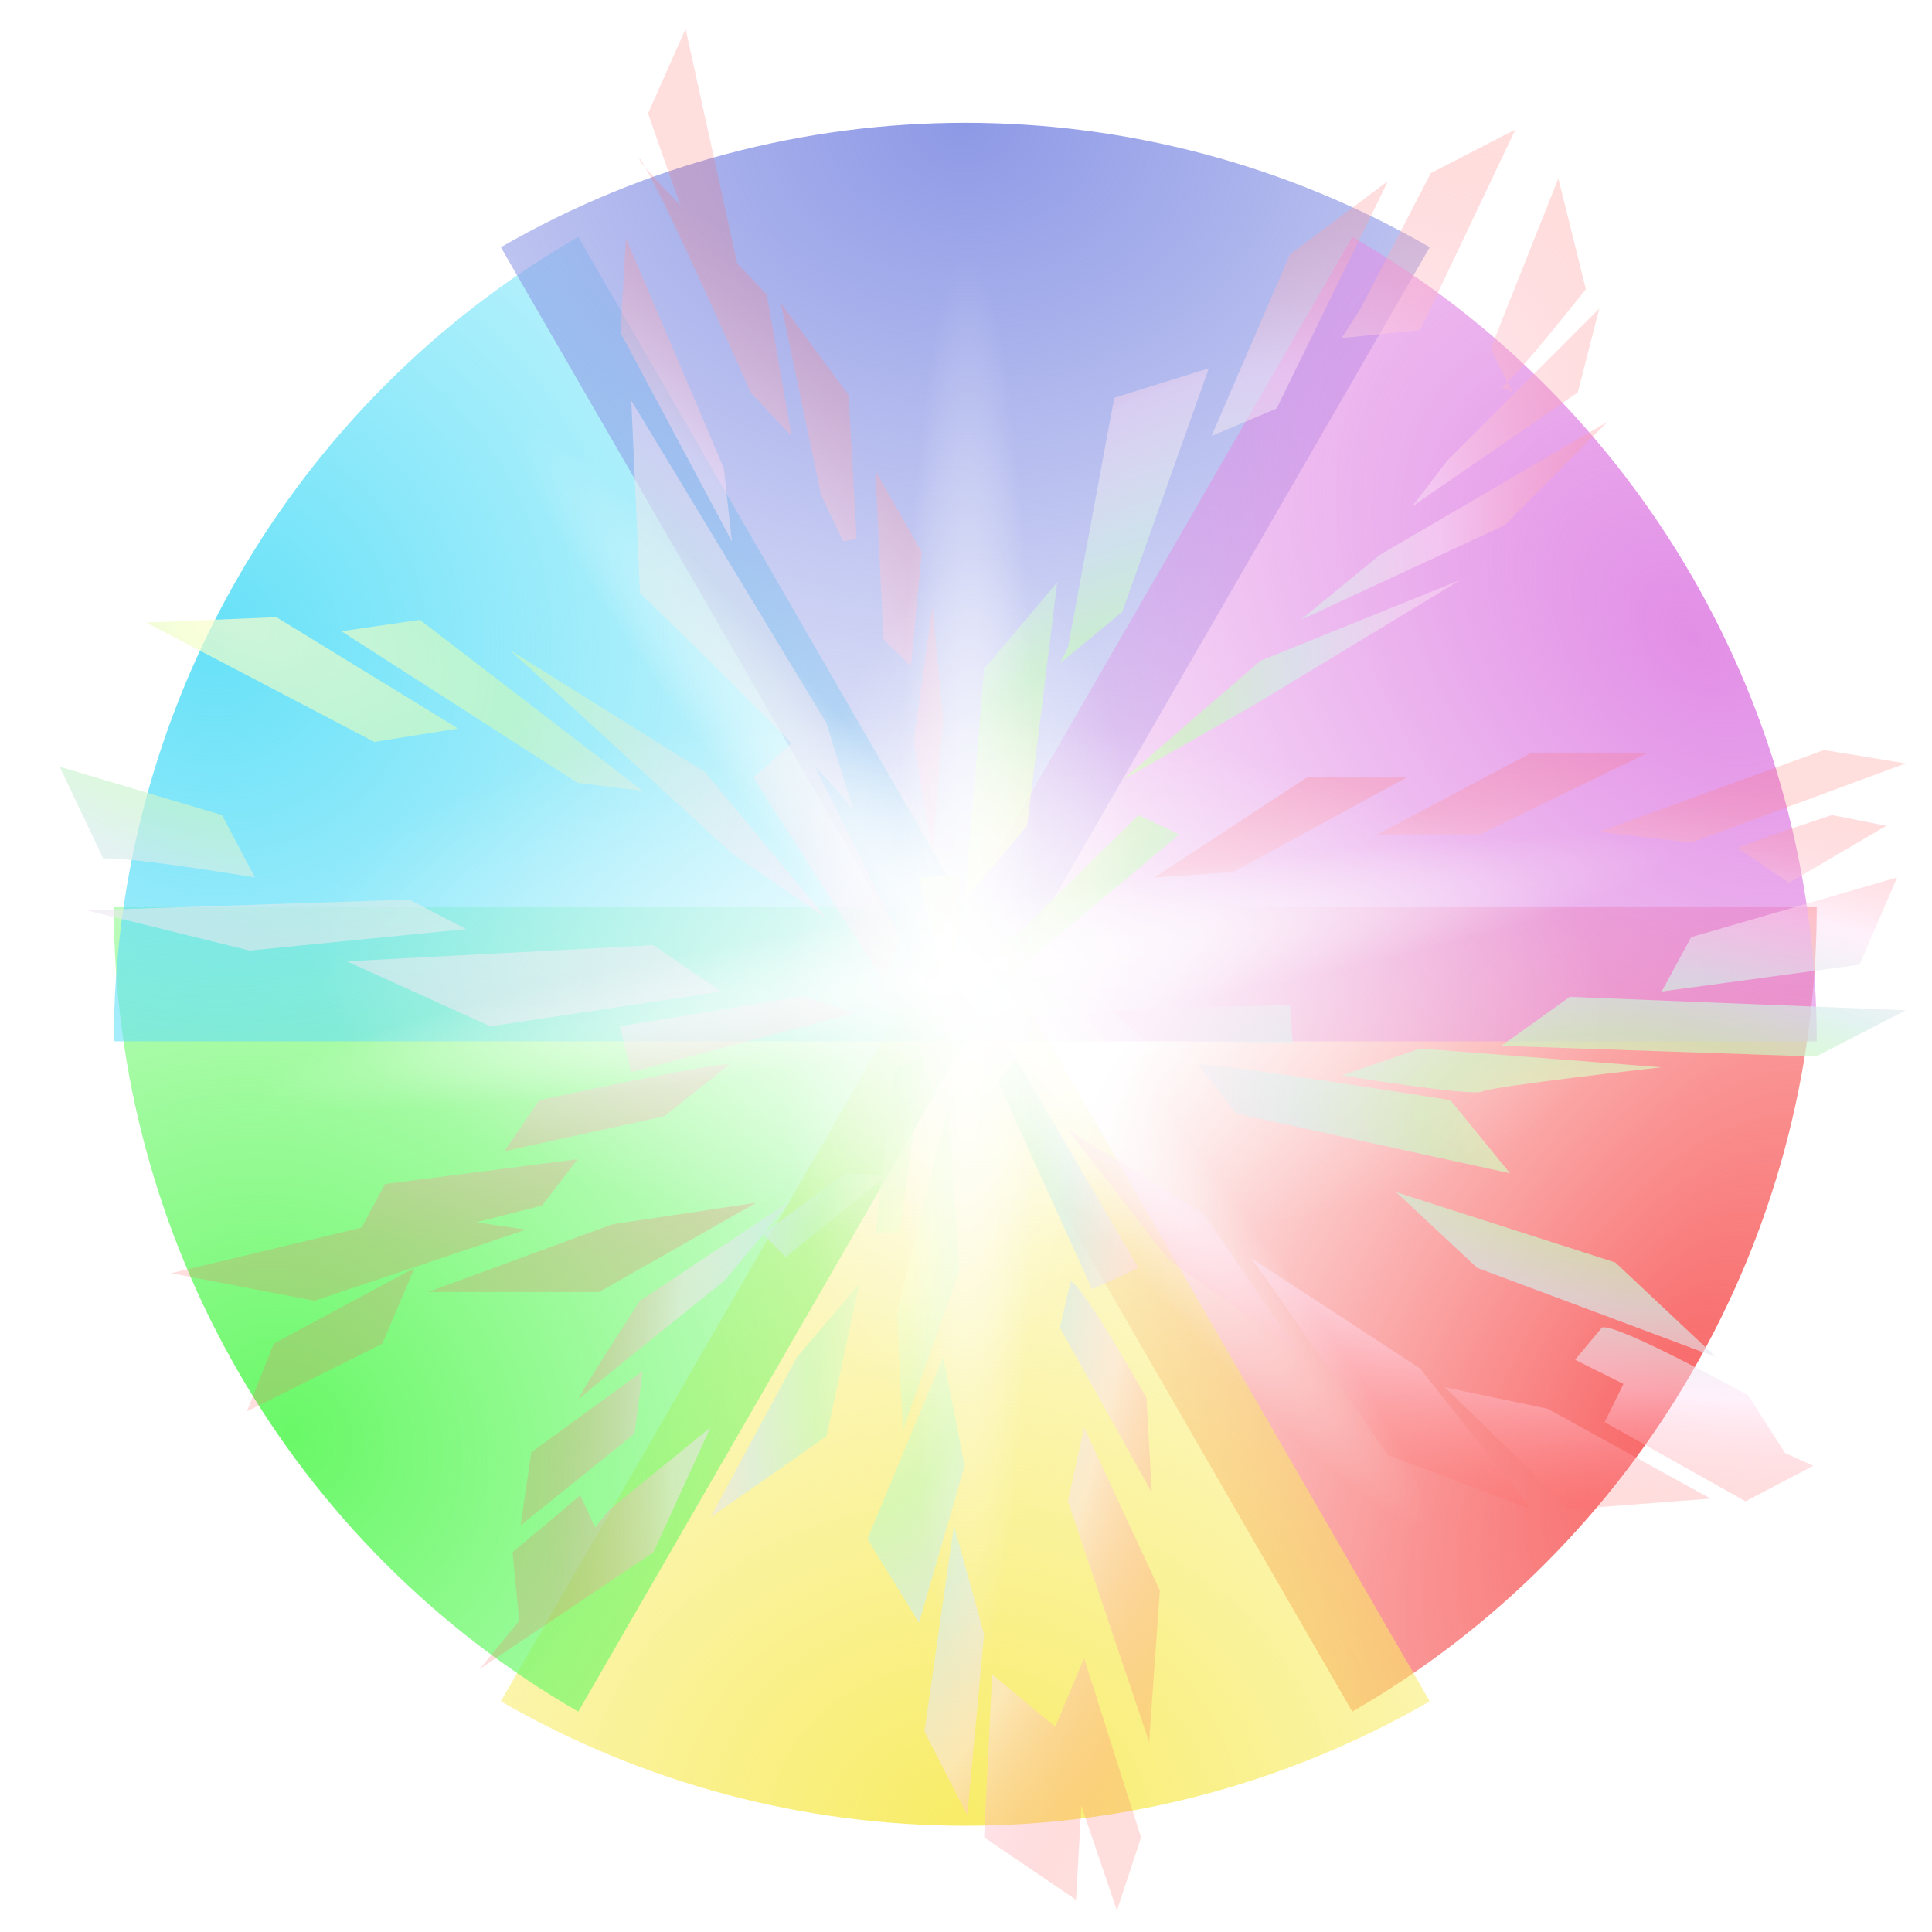 <?xml version="1.0" encoding="UTF-8" standalone="no"?>
<!-- Created with Inkscape (http://www.inkscape.org/) -->

<svg
   xmlns:dc="http://purl.org/dc/elements/1.1/"
   xmlns:cc="http://creativecommons.org/ns#"
   xmlns:rdf="http://www.w3.org/1999/02/22-rdf-syntax-ns#"
   xmlns:svg="http://www.w3.org/2000/svg"
   xmlns="http://www.w3.org/2000/svg"
   xmlns:xlink="http://www.w3.org/1999/xlink"
   xmlns:sodipodi="http://sodipodi.sourceforge.net/DTD/sodipodi-0.dtd"
   xmlns:inkscape="http://www.inkscape.org/namespaces/inkscape"
   width="90"
   height="90"
   id="svg4734"
   version="1.1"
   inkscape:version="0.48.4 r9939"
   sodipodi:docname="rainbowWindchime.svg"
   inkscape:export-filename="C:\Users\Stephen\Desktop\neonair\csc\Roll20API\myFork\roll20-api-scripts\AreasOfEffect\sampleEffectGraphics\rainbowWindchime.png"
   inkscape:export-xdpi="300"
   inkscape:export-ydpi="300">
  <defs
     id="defs4736">
    <linearGradient
       inkscape:collect="always"
       id="linearGradient5681">
      <stop
         style="stop-color:#ffffff;stop-opacity:1;"
         offset="0"
         id="stop5683" />
      <stop
         style="stop-color:#ffffff;stop-opacity:0;"
         offset="1"
         id="stop5685" />
    </linearGradient>
    <linearGradient
       inkscape:collect="always"
       id="linearGradient5667">
      <stop
         style="stop-color:#ffffff;stop-opacity:1;"
         offset="0"
         id="stop5669" />
      <stop
         style="stop-color:#ffffff;stop-opacity:0;"
         offset="1"
         id="stop5671" />
    </linearGradient>
    <linearGradient
       id="linearGradient5625">
      <stop
         style="stop-color:#fffecb;stop-opacity:1;"
         offset="0"
         id="stop5627" />
      <stop
         id="stop5637"
         offset="0.279"
         style="stop-color:#c8f9be;stop-opacity:1;" />
      <stop
         id="stop5635"
         offset="0.441"
         style="stop-color:#d4edea;stop-opacity:1;" />
      <stop
         id="stop5633"
         offset="0.652"
         style="stop-color:#ffe1f6;stop-opacity:0.709;" />
      <stop
         style="stop-color:#ff6965;stop-opacity:0.319;"
         offset="1"
         id="stop5629" />
    </linearGradient>
    <linearGradient
       inkscape:collect="always"
       id="linearGradient5316">
      <stop
         style="stop-color:#f8ec67;stop-opacity:1;"
         offset="0"
         id="stop5318" />
      <stop
         style="stop-color:#f8ec67;stop-opacity:0;"
         offset="1"
         id="stop5320" />
    </linearGradient>
    <linearGradient
       inkscape:collect="always"
       id="linearGradient5308">
      <stop
         style="stop-color:#f86767;stop-opacity:1;"
         offset="0"
         id="stop5310" />
      <stop
         style="stop-color:#f86767;stop-opacity:0;"
         offset="1"
         id="stop5312" />
    </linearGradient>
    <linearGradient
       inkscape:collect="always"
       id="linearGradient5300">
      <stop
         style="stop-color:#e28ee6;stop-opacity:1;"
         offset="0"
         id="stop5302" />
      <stop
         style="stop-color:#e28ee6;stop-opacity:0;"
         offset="1"
         id="stop5304" />
    </linearGradient>
    <linearGradient
       inkscape:collect="always"
       id="linearGradient5292">
      <stop
         style="stop-color:#8e99e6;stop-opacity:1;"
         offset="0"
         id="stop5294" />
      <stop
         style="stop-color:#8e99e6;stop-opacity:0;"
         offset="1"
         id="stop5296" />
    </linearGradient>
    <linearGradient
       inkscape:collect="always"
       id="linearGradient5284">
      <stop
         style="stop-color:#67e1f8;stop-opacity:1;"
         offset="0"
         id="stop5286" />
      <stop
         style="stop-color:#67e1f8;stop-opacity:0;"
         offset="1"
         id="stop5288" />
    </linearGradient>
    <linearGradient
       inkscape:collect="always"
       id="linearGradient5276">
      <stop
         style="stop-color:#69f867;stop-opacity:1;"
         offset="0"
         id="stop5278" />
      <stop
         style="stop-color:#69f867;stop-opacity:0;"
         offset="1"
         id="stop5280" />
    </linearGradient>
    <filter
       inkscape:collect="always"
       id="filter5420"
       x="-0.146"
       width="1.292"
       y="-0.169"
       height="1.337">
      <feGaussianBlur
         inkscape:collect="always"
         stdDeviation="2.529"
         id="feGaussianBlur5422" />
    </filter>
    <filter
       inkscape:collect="always"
       id="filter5424"
       x="-0.146"
       width="1.292"
       y="-0.146"
       height="1.292">
      <feGaussianBlur
         inkscape:collect="always"
         stdDeviation="2.529"
         id="feGaussianBlur5426" />
    </filter>
    <filter
       inkscape:collect="always"
       id="filter5428"
       x="-0.146"
       width="1.292"
       y="-0.169"
       height="1.337">
      <feGaussianBlur
         inkscape:collect="always"
         stdDeviation="2.529"
         id="feGaussianBlur5430" />
    </filter>
    <filter
       inkscape:collect="always"
       id="filter5432"
       x="-0.146"
       width="1.292"
       y="-0.169"
       height="1.337">
      <feGaussianBlur
         inkscape:collect="always"
         stdDeviation="2.529"
         id="feGaussianBlur5434" />
    </filter>
    <filter
       inkscape:collect="always"
       id="filter5436"
       x="-0.146"
       width="1.292"
       y="-0.169"
       height="1.337">
      <feGaussianBlur
         inkscape:collect="always"
         stdDeviation="2.529"
         id="feGaussianBlur5438" />
    </filter>
    <filter
       inkscape:collect="always"
       id="filter5440"
       x="-0.146"
       width="1.292"
       y="-0.146"
       height="1.292">
      <feGaussianBlur
         inkscape:collect="always"
         stdDeviation="2.529"
         id="feGaussianBlur5442" />
    </filter>
    <radialGradient
       inkscape:collect="always"
       xlink:href="#linearGradient5308"
       id="radialGradient5461"
       gradientUnits="userSpaceOnUse"
       gradientTransform="matrix(1.421,-2.499,1.22,0.694,-1290.536,514.847)"
       cx="79.991"
       cy="1030.065"
       fx="79.991"
       fy="1030.065"
       r="20.771" />
    <radialGradient
       inkscape:collect="always"
       xlink:href="#linearGradient5316"
       id="radialGradient5463"
       gradientUnits="userSpaceOnUse"
       gradientTransform="matrix(2.331,-0.006,0.005,2,-65.315,-1048.669)"
       cx="44.952"
       cy="1048.952"
       fx="44.952"
       fy="1048.952"
       r="20.771" />
    <radialGradient
       inkscape:collect="always"
       xlink:href="#linearGradient5276"
       id="radialGradient5465"
       gradientUnits="userSpaceOnUse"
       gradientTransform="matrix(1.523,-1.125,1.296,1.754,-1336.952,-645.347)"
       cx="46.605"
       cy="985.592"
       fx="46.605"
       fy="985.592"
       r="20.771" />
    <radialGradient
       inkscape:collect="always"
       xlink:href="#linearGradient5284"
       id="radialGradient5467"
       gradientUnits="userSpaceOnUse"
       gradientTransform="matrix(1.409,1.65,-1.611,1.376,1590.444,-384.48)"
       cx="7.766"
       cy="989.13"
       fx="7.766"
       fy="989.13"
       r="20.771" />
    <radialGradient
       inkscape:collect="always"
       xlink:href="#linearGradient5292"
       id="radialGradient5469"
       gradientUnits="userSpaceOnUse"
       gradientTransform="matrix(-0.125,1.996,-2.526,-0.158,2490.188,1028.798)"
       cx="44.952"
       cy="965.868"
       fx="44.952"
       fy="965.868"
       r="20.771" />
    <radialGradient
       inkscape:collect="always"
       xlink:href="#linearGradient5300"
       id="radialGradient5471"
       gradientUnits="userSpaceOnUse"
       gradientTransform="matrix(-1.698,-2.041,1.371,-1.14,-1138.956,2282.559)"
       cx="80.763"
       cy="989.808"
       fx="80.763"
       fy="989.808"
       r="20.771" />
    <radialGradient
       inkscape:collect="always"
       xlink:href="#linearGradient5625"
       id="radialGradient5631"
       cx="46.469"
       cy="37.3"
       fx="46.469"
       fy="37.3"
       r="16.031"
       gradientTransform="matrix(1.733,-2.04,0.955,0.811,-69.647,104.682)"
       gradientUnits="userSpaceOnUse" />
    <radialGradient
       inkscape:collect="always"
       xlink:href="#linearGradient5625"
       id="radialGradient5645"
       cx="77.347"
       cy="53.322"
       fx="77.347"
       fy="53.322"
       r="19.516"
       gradientTransform="matrix(-2.009,-0.278,0.124,-0.898,226.077,122.645)"
       gradientUnits="userSpaceOnUse" />
    <radialGradient
       inkscape:collect="always"
       xlink:href="#linearGradient5625"
       id="radialGradient5654"
       cx="45.757"
       cy="56.076"
       fx="45.757"
       fy="56.076"
       r="15.844"
       gradientTransform="matrix(-0.988,-0.152,0.398,-2.59,65.234,211.012)"
       gradientUnits="userSpaceOnUse" />
    <radialGradient
       inkscape:collect="always"
       xlink:href="#linearGradient5625"
       id="radialGradient5663"
       cx="15.867"
       cy="35.843"
       fx="15.867"
       fy="35.843"
       r="20.578"
       gradientTransform="matrix(2.203,0.778,-0.429,1.215,-8.581,-26.9)"
       gradientUnits="userSpaceOnUse" />
    <radialGradient
       inkscape:collect="always"
       xlink:href="#linearGradient5667"
       id="radialGradient5673"
       cx="44.826"
       cy="46.816"
       fx="44.826"
       fy="46.816"
       r="19.572"
       gradientUnits="userSpaceOnUse" />
    <radialGradient
       inkscape:collect="always"
       xlink:href="#linearGradient5667"
       id="radialGradient5677"
       gradientUnits="userSpaceOnUse"
       cx="44.826"
       cy="46.816"
       fx="44.826"
       fy="46.816"
       r="19.572" />
    <radialGradient
       inkscape:collect="always"
       xlink:href="#linearGradient5681"
       id="radialGradient5687"
       cx="45.078"
       cy="45.301"
       fx="45.078"
       fy="45.301"
       r="3.283"
       gradientTransform="matrix(1,0,0,10.192,0,-416.418)"
       gradientUnits="userSpaceOnUse" />
    <radialGradient
       inkscape:collect="always"
       xlink:href="#linearGradient5681"
       id="radialGradient5691"
       gradientUnits="userSpaceOnUse"
       gradientTransform="matrix(1,0,0,10.192,0,-416.418)"
       cx="45.078"
       cy="45.301"
       fx="45.078"
       fy="45.301"
       r="3.283" />
    <radialGradient
       inkscape:collect="always"
       xlink:href="#linearGradient5681"
       id="radialGradient5695"
       gradientUnits="userSpaceOnUse"
       gradientTransform="matrix(1,0,0,10.192,0,-416.418)"
       cx="45.078"
       cy="45.301"
       fx="45.078"
       fy="45.301"
       r="3.283" />
  </defs>
  <sodipodi:namedview
     id="base"
     pagecolor="#ffffff"
     bordercolor="#666666"
     borderopacity="1.0"
     inkscape:pageopacity="0.0"
     inkscape:pageshadow="2"
     inkscape:zoom="7.9195959"
     inkscape:cx="46.531679"
     inkscape:cy="34.596966"
     inkscape:document-units="px"
     inkscape:current-layer="layer1"
     showgrid="false"
     units="in"
     borderlayer="true"
     inkscape:object-nodes="false"
     inkscape:snap-smooth-nodes="false"
     inkscape:snap-center="false"
     inkscape:snap-object-midpoints="false"
     inkscape:snap-nodes="false"
     inkscape:window-width="728"
     inkscape:window-height="423"
     inkscape:window-x="2033"
     inkscape:window-y="292"
     inkscape:window-maximized="0" />
  <g
     inkscape:label="Layer 1"
     inkscape:groupmode="layer"
     id="layer1"
     transform="translate(0,-962.362)">
    <g
       id="g5452"
       transform="matrix(0.868,0,0,0.868,5.949,133.315)">
      <path
         transform="translate(0,960.973)"
         d="m 86.494,46.437 c 0,22.943 -18.599,41.543 -41.543,41.543 -22.943,0 -41.543,-18.599 -41.543,-41.543 0,-22.943 18.599,-41.543 41.543,-41.543 22.943,0 41.543,18.599 41.543,41.543 z"
         sodipodi:ry="41.542522"
         sodipodi:rx="41.542522"
         sodipodi:cy="46.437172"
         sodipodi:cx="44.95179"
         id="path5250"
         style="fill:#ffffff;fill-opacity:1;stroke:none"
         sodipodi:type="arc" />
      <path
         transform="matrix(1.2,0,0,1.2,-13.145,-205.08)"
         inkscape:transform-center-y="21.58614"
         inkscape:transform-center-x="-24.925513"
         inkscape:connector-curvature="0"
         id="path5263"
         d="m 86.494,1007.41 c 0,14.842 -7.918,28.556 -20.771,35.977 L 44.952,1007.41 z"
         style="fill:url(#radialGradient5461);fill-opacity:1;stroke:none;filter:url(#filter5432)" />
      <path
         transform="matrix(1.2,0,0,1.2,-8.99,-205.636)"
         style="fill:url(#radialGradient5463);fill-opacity:1;stroke:none;filter:url(#filter5440)"
         d="m 65.723,1043.387 c -12.853,7.421 -28.689,7.421 -41.543,0 l 20.771,-35.977 z"
         id="path5266"
         inkscape:connector-curvature="0"
         inkscape:transform-center-y="24.9255" />
      <path
         transform="matrix(1.2,0,0,1.2,-4.836,-205.08)"
         inkscape:transform-center-x="24.925524"
         inkscape:transform-center-y="21.58614"
         inkscape:connector-curvature="0"
         id="path5268"
         d="M 24.181,1043.387 C 11.327,1035.966 3.409,1022.252 3.409,1007.41 l 41.543,0 z"
         style="fill:url(#radialGradient5465);fill-opacity:1;stroke:none;filter:url(#filter5436)" />
      <path
         transform="matrix(1.2,0,0,1.2,-4.836,-197.884)"
         style="fill:url(#radialGradient5467);fill-opacity:1;stroke:none;filter:url(#filter5428)"
         d="m 3.409,1007.41 c 6.54e-5,-14.842 7.918,-28.556 20.771,-35.977 l 20.771,35.977 z"
         id="path5270"
         inkscape:connector-curvature="0"
         inkscape:transform-center-y="-21.58614"
         inkscape:transform-center-x="24.925526" />
      <path
         transform="matrix(1.2,0,0,1.2,-8.99,-197.328)"
         inkscape:transform-center-y="-24.925494"
         inkscape:connector-curvature="0"
         id="path5272"
         d="m 24.181,971.433 c 12.853,-7.421 28.689,-7.421 41.543,0 l -20.771,35.977 z"
         style="fill:url(#radialGradient5469);fill-opacity:1;stroke:none;filter:url(#filter5424)" />
      <path
         transform="matrix(1.2,0,0,1.2,-13.145,-197.884)"
         inkscape:transform-center-x="-24.925527"
         style="fill:url(#radialGradient5471);fill-opacity:1;stroke:none;filter:url(#filter5420)"
         d="m 65.723,971.433 c 12.853,7.421 20.771,21.135 20.771,35.977 l -41.543,0 z"
         id="path5274"
         inkscape:connector-curvature="0"
         inkscape:transform-center-y="-21.58614" />
    </g>
    <path
       style="opacity:0.675;fill:url(#radialGradient5663);fill-opacity:1;stroke:none"
       d="M 31.938 1.344 L 30.188 5.281 C 30.188 5.281 30.933 7.423 31.688 9.562 C 31.006 8.844 30.384 8.184 30.062 7.812 C 31.182 9.699 34.969 18.281 34.969 18.281 L 36.875 20.312 L 35.719 13.719 C 35.719 13.719 34.823 12.773 34.344 12.281 L 31.938 1.344 z M 30.062 7.812 C 29.94 7.606 29.862 7.431 29.812 7.406 C 29.732 7.366 29.847 7.563 30.062 7.812 z M 29.156 11.094 L 28.906 15.5 L 34.094 25.219 L 33.719 21.812 L 29.156 11.094 z M 36.375 14.125 L 38.25 23.062 L 39.281 25.219 L 39.906 25.094 L 39.531 18.406 L 36.375 14.125 z M 29.406 18.656 L 29.812 27.625 C 29.812 27.625 33.923 31.607 36.875 34.625 L 35.094 36.219 L 41.156 45.688 L 41.906 43.656 L 37.969 35.719 C 39.002 36.803 39.748 37.643 39.781 37.844 L 38.5 33.688 L 29.406 18.656 z M 40.781 21.938 L 41.156 29.781 L 42.438 31.031 L 42.938 25.719 L 40.781 21.938 z M 43.438 28.25 L 42.562 34.562 L 43.438 39.75 L 43.938 33.562 L 43.438 28.25 z M 12.875 28.75 L 6.812 29 L 17.438 34.562 L 21.344 33.938 L 12.875 28.75 z M 19.562 28.875 L 15.906 29.406 L 26.906 36.469 L 29.938 36.844 L 19.562 28.875 z M 23.75 30.281 L 34.094 39.75 L 38.5 42.781 L 32.844 35.969 L 23.75 30.281 z M 2.781 35.719 L 4.812 40 C 5.823 39.874 11.875 40.875 11.875 40.875 L 10.344 37.969 L 2.781 35.719 z M 19.062 41.906 L 4.031 42.406 L 11.625 44.281 L 21.719 43.281 L 19.062 41.906 z M 30.438 44.031 L 16.156 44.781 L 22.844 47.812 L 33.594 46.188 L 30.438 44.031 z M 37.406 46.406 L 28.875 47.812 L 29.406 49.938 L 39.812 47.188 L 37.406 46.406 z M 33.969 49.594 C 33.337 49.467 25.125 51.25 25.125 51.25 L 23.5 53.625 L 30.938 52 L 33.969 49.594 z M 26.906 54 L 17.938 55.156 L 16.844 57.188 L 7.969 59.312 L 14.656 60.594 L 24.5 57.281 L 22.188 56.938 L 25.25 56.156 L 26.906 54 z M 35.219 56.031 L 28.531 57.031 L 19.938 60.188 L 27.906 60.188 L 35.219 56.031 z M 19.312 59.062 L 12.75 62.594 L 11.5 65.75 L 17.812 62.594 L 19.312 59.062 z "
       transform="translate(0,962.362)"
       id="path5487" />
    <path
       style="opacity:0.675;fill:url(#radialGradient5654);fill-opacity:1;stroke:none"
       d="M 43.062 49.094 L 41.656 49.844 L 41.094 54.75 L 39.375 54.656 L 35.625 57.406 L 36.875 55.906 L 29.812 60.594 C 29.812 60.594 26.526 65.63 27.031 65.125 C 27.536 64.62 33.719 59.688 33.719 59.688 L 35.562 57.5 L 36.594 58.562 L 41.062 54.969 L 40.781 57.438 L 41.906 57.438 L 43.062 49.094 z M 47.344 49.344 L 46.469 50.344 L 50.875 60.062 L 53.031 59.062 L 47.344 49.344 z M 44.188 51.5 L 41.781 61.094 L 42.062 66.625 L 44.688 59.188 L 44.188 51.5 z M 49.875 59.688 L 49.375 61.844 L 53.656 69.531 L 53.406 65.125 C 53.406 65.125 50.506 59.94 49.875 59.688 z M 40.031 59.812 L 37.125 63.219 L 33.094 70.688 L 38.5 66.906 L 40.031 59.812 z M 43.938 63.219 L 40.406 71.688 L 42.812 75.594 L 44.938 68.281 L 43.938 63.219 z M 29.938 63.875 L 24.75 67.656 L 24.25 71.062 L 29.562 66.781 L 29.938 63.875 z M 33.094 66.5 L 28.406 70.312 L 27.719 71.156 L 27.031 69.656 L 23.875 72.312 L 24.188 75.5 L 22.344 77.75 L 30.438 72.312 L 33.094 66.5 z M 50.5 66.5 L 49.75 69.938 L 53.531 81.156 L 54.031 74.094 L 50.5 66.5 z M 44.438 71.062 L 43.062 80.656 L 45.062 84.562 L 45.844 76.125 L 44.438 71.062 z M 50.5 77.25 L 49.156 80.438 L 46.219 78 L 45.844 85.594 L 50.125 88.5 L 50.375 84.125 L 52.031 89 L 53.156 85.594 L 50.5 77.25 z "
       transform="translate(0,962.362)"
       id="path5489" />
    <path
       style="opacity:0.675;fill:url(#radialGradient5631);fill-opacity:1;stroke:none"
       d="M 70.594 6.031 L 66.656 8.062 L 63.375 14.375 L 62.5 15.75 L 66.156 15.375 L 70.594 6.031 z M 72.594 8.312 L 69.438 16.25 L 70.219 17.812 C 71.14 16.932 73.875 13.469 73.875 13.469 L 72.594 8.312 z M 70.219 17.812 C 70.116 17.911 69.988 18.006 69.938 18.031 L 70.469 18.281 L 70.219 17.812 z M 64.656 8.438 L 60.094 11.844 L 56.438 20.312 L 59.469 19.031 L 64.656 8.438 z M 74.5 14.375 L 67.438 21.438 L 65.781 23.594 L 73.5 18.281 L 74.5 14.375 z M 56.312 17.156 L 51.906 18.531 L 49.75 30.156 L 49.375 30.906 L 52.281 28.5 L 56.312 17.156 z M 74.875 19.656 L 64.281 25.844 L 60.594 28.875 L 70.094 24.469 L 74.875 19.656 z M 68.062 27 L 58.719 30.781 L 52.281 36.344 L 58.469 32.812 L 68.062 27 z M 49.25 27.125 L 45.844 31.156 L 44.938 41.906 L 47.844 38.469 L 49.25 27.125 z M 53.031 37.969 L 45.844 45.062 L 47.219 45.312 L 54.938 38.875 L 53.031 37.969 z M 44.688 40.75 L 42.812 40.875 L 44.062 46.188 L 44.562 45.188 L 44.688 40.75 z "
       transform="translate(0,962.362)"
       id="path5493" />
    <path
       style="opacity:0.675;fill:url(#radialGradient5645);fill-opacity:1;stroke:none"
       d="M 84.969 34.938 L 74.5 38.75 L 78.781 39.25 L 88.781 35.562 L 84.969 34.938 z M 71.344 35.062 L 64.156 38.875 L 68.938 38.875 L 76.781 35.062 L 71.344 35.062 z M 60.875 36.219 L 53.781 40.875 L 57.438 40.625 L 65.531 36.219 L 60.875 36.219 z M 85.344 37.969 C 85.344 37.969 81.443 39.247 80.938 39.5 L 83.344 41.125 L 87.875 38.469 L 85.344 37.969 z M 88.375 40.875 L 78.781 43.656 L 77.406 46.188 L 86.625 44.938 L 88.375 40.875 z M 73.125 46.438 L 69.938 48.719 L 84.594 49.219 L 88.781 47.062 L 73.125 46.438 z M 60.094 46.812 L 51.781 47.062 L 53.281 48.469 L 60.219 48.594 L 60.094 46.812 z M 66.156 48.844 L 62.5 50.094 C 62.5 50.094 68.557 51.096 69.062 50.844 C 69.568 50.591 77.406 49.719 77.406 49.719 L 66.156 48.844 z M 55.812 49.594 L 57.594 51.875 L 70.344 54.656 L 67.562 51.25 C 67.562 51.25 56.444 49.467 55.812 49.594 z M 49.75 52.625 L 54.438 58.688 L 60.469 62.969 L 56.062 56.531 L 49.75 52.625 z M 65.031 55.531 L 68.812 59.062 L 79.938 63.219 L 75.25 58.812 L 65.031 55.531 z M 58.219 58.562 C 58.345 58.562 64.656 67.781 64.656 67.781 L 71.344 70.312 L 66.156 63.75 L 58.219 58.562 z M 74.625 61.844 L 73.375 63.344 L 75.625 64.469 L 74.75 66.25 L 81.312 69.938 L 84.469 68.281 L 83.156 67.688 L 81.438 65 C 81.438 65 75.256 61.591 74.625 61.844 z M 67.312 64.625 L 73.125 70.312 L 79.688 69.812 L 72.094 65.625 L 67.312 64.625 z "
       transform="translate(0,962.362)"
       id="path5501" />
    <path
       sodipodi:type="arc"
       style="opacity:0.675;fill:url(#radialGradient5673);fill-opacity:1;stroke:none"
       id="path5665"
       sodipodi:cx="44.82552"
       sodipodi:cy="46.815979"
       sodipodi:rx="19.571705"
       sodipodi:ry="19.571705"
       d="m 64.397,46.816 a 19.572,19.572 0 1 1 -39.143,0 19.572,19.572 0 1 1 39.143,0 z"
       transform="matrix(0.419,-0.168,0,1,25.901,968.745)" />
    <path
       transform="matrix(0.279,0.631,-1.527,0.054,103.692,977.211)"
       d="m 64.397,46.816 a 19.572,19.572 0 1 1 -39.143,0 19.572,19.572 0 1 1 39.143,0 z"
       sodipodi:ry="19.571705"
       sodipodi:rx="19.571705"
       sodipodi:cy="46.815979"
       sodipodi:cx="44.82552"
       id="path5675"
       style="opacity:0.675;fill:url(#radialGradient5677);fill-opacity:1;stroke:none"
       sodipodi:type="arc" />
    <path
       sodipodi:type="arc"
       style="opacity:0.675;fill:url(#radialGradient5687);fill-opacity:1;stroke:none"
       id="path5679"
       sodipodi:cx="45.078056"
       sodipodi:cy="45.300751"
       sodipodi:rx="3.2829957"
       sodipodi:ry="33.461304"
       d="m 48.361,45.301 a 3.283,33.461 0 1 1 -6.566,0 3.283,33.461 0 1 1 6.566,0 z"
       transform="translate(0,962.362)" />
    <path
       transform="matrix(0.165,0.986,-0.986,0.165,82.301,955.715)"
       d="m 48.361,45.301 a 3.283,33.461 0 1 1 -6.566,0 3.283,33.461 0 1 1 6.566,0 z"
       sodipodi:ry="33.461304"
       sodipodi:rx="3.2829957"
       sodipodi:cy="45.300751"
       sodipodi:cx="45.078056"
       id="path5689"
       style="opacity:0.675;fill:url(#radialGradient5691);fill-opacity:1;stroke:none"
       sodipodi:type="arc" />
    <path
       sodipodi:type="arc"
       style="opacity:0.675;fill:url(#radialGradient5695);fill-opacity:1;stroke:none"
       id="path5693"
       sodipodi:cx="45.078056"
       sodipodi:cy="45.300751"
       sodipodi:rx="3.2829957"
       sodipodi:ry="33.461304"
       d="m 48.361,45.301 a 3.283,33.461 0 1 1 -6.566,0 3.283,33.461 0 1 1 6.566,0 z"
       transform="matrix(-0.771,0.636,-0.636,-0.771,108.678,1013.925)" />
  </g>
</svg>

